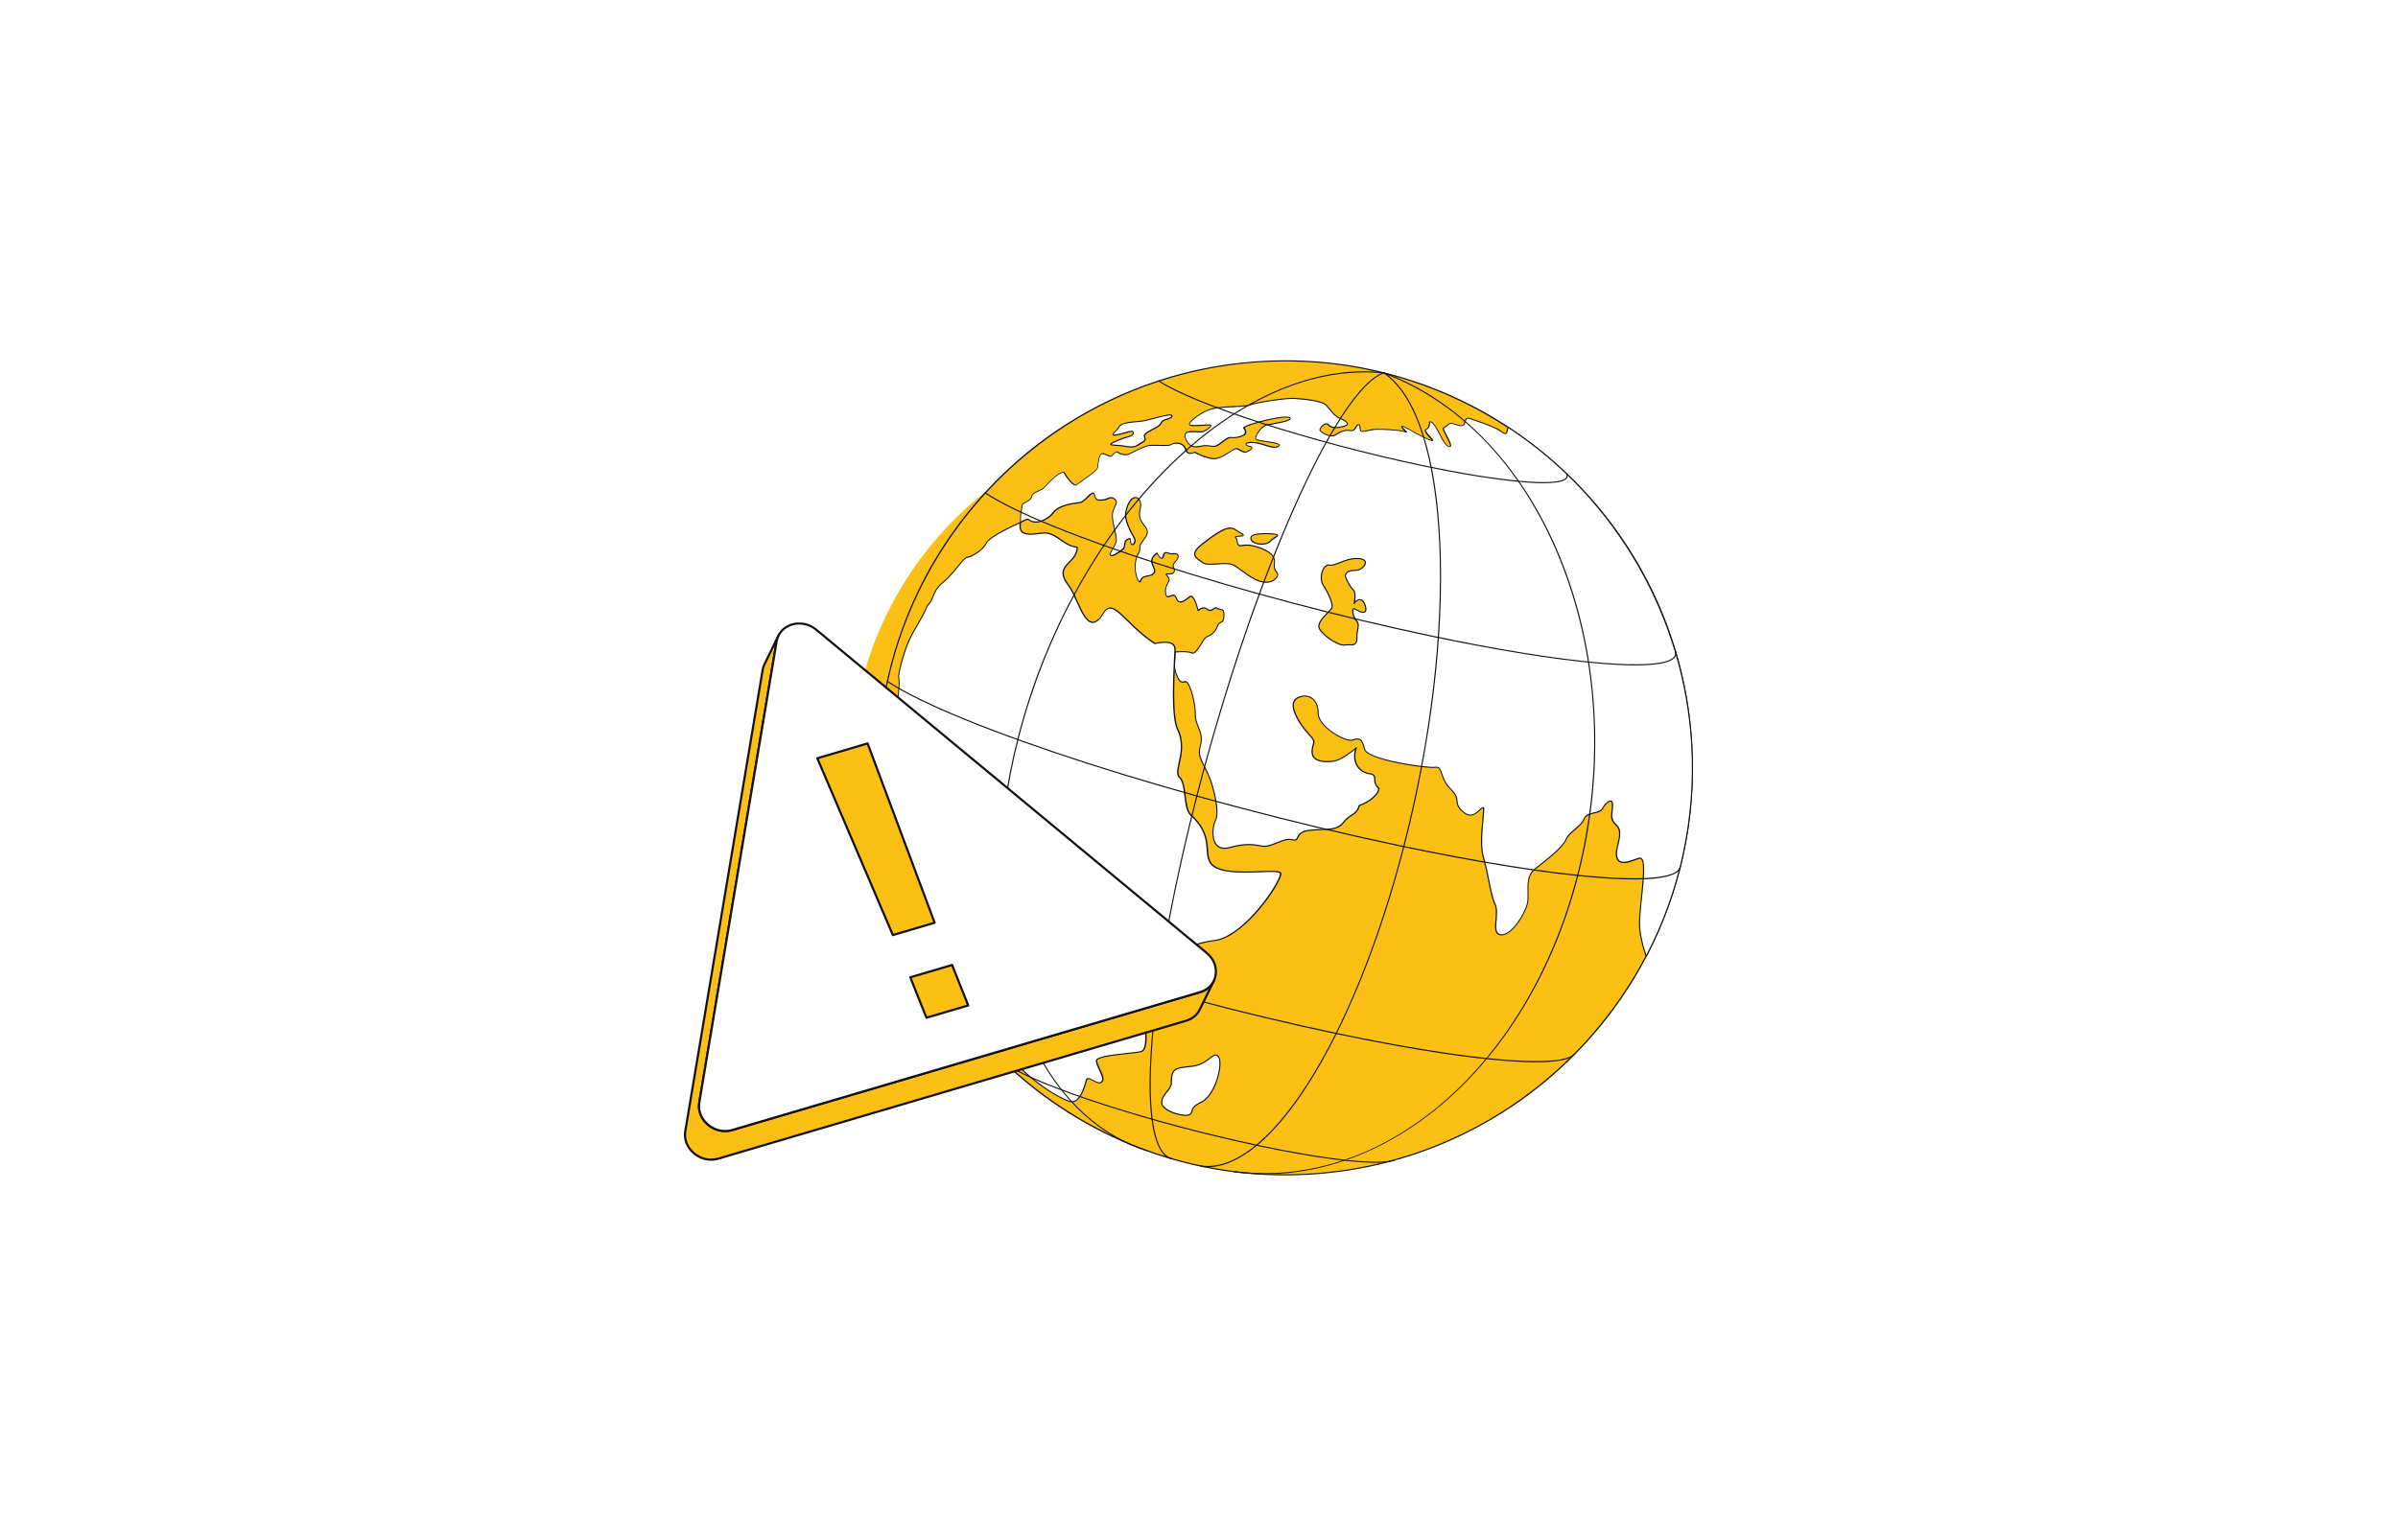 <svg width="358" height="230" viewBox="0 0 358 230" fill="none" xmlns="http://www.w3.org/2000/svg">
<g clip-path="url(#clip0_1964_1059)">
<g filter="url(#filter0_f_1964_1059)">
<circle cx="180" cy="115" r="53" fill="#FCBF14"/>
</g>
<g clip-path="url(#clip1_1964_1059)">
<path d="M195.228 175.354C228.743 173.509 254.417 144.843 252.571 111.327C250.726 77.811 222.06 52.138 188.544 53.983C155.028 55.829 129.355 84.495 131.2 118.011C133.046 151.526 161.712 177.2 195.228 175.354Z" fill="#FCBF14"/>
<path d="M195.233 175.436C187.027 175.888 178.986 174.721 171.318 171.964C163.91 169.3 157.174 165.276 151.29 160.006C145.405 154.736 140.666 148.475 137.204 141.412C133.614 134.085 131.571 126.221 131.119 118.015C130.667 109.809 131.834 101.769 134.591 94.1C137.255 86.692 141.279 79.957 146.549 74.064C151.818 68.171 158.08 63.44 165.143 59.979C172.462 56.397 180.334 54.353 188.54 53.901C196.746 53.45 204.787 54.617 212.455 57.374C219.863 60.038 226.599 64.062 232.483 69.332C238.367 74.602 243.107 80.863 246.568 87.934C250.15 95.253 252.194 103.117 252.645 111.323C253.097 119.529 251.93 127.57 249.173 135.238C246.509 142.646 242.485 149.382 237.215 155.266C231.945 161.15 225.684 165.89 218.621 169.351C211.302 172.941 203.439 174.984 195.233 175.436ZM188.549 54.065C155.135 55.905 129.443 84.592 131.283 118.006C133.123 151.42 161.81 177.113 195.224 175.272C228.637 173.432 254.33 144.745 252.49 111.332C250.65 77.918 221.963 52.225 188.549 54.065Z" fill="#111111"/>
<path d="M225.257 63.873C225.13 63.937 225.052 64.015 225.033 64.123C224.938 64.778 224.885 65.01 224.002 64.344C223.119 63.678 219.909 62.656 219.314 62.459C218.72 62.261 218.8 63.103 218.49 63.449C218.18 63.794 217.283 63.318 216.652 63.188C216.345 63.123 215.92 63.763 215.515 63.867C215.11 63.971 217.074 66.681 216.409 66.685C215.522 66.684 214.668 63.848 213.901 63.2C212.988 62.429 213.782 63.732 212.915 64.1C212.322 64.355 214.073 65.737 213.839 65.799C213.604 65.862 211.652 64.868 210.768 64.342C207.949 62.674 209.991 64.541 209.991 64.541C208.926 64.156 206.245 64.098 205.49 64.107C204.743 64.115 204.018 64.377 203.388 64.428C202.758 64.479 203.243 63.278 202.782 63.418C202.322 63.559 202.328 64.412 201.673 64.301C201.017 64.181 200.237 64.331 199.438 64.9C198.632 65.47 197.32 64.623 197.082 64.332C196.845 64.041 197.823 62.87 198.332 63.458C198.841 64.046 199.858 63.875 200.732 63.621C201.629 63.358 200.918 62.823 200.129 62.521C199.223 62.185 198.752 61.381 198.041 60.566C197.331 59.751 194.183 59.571 193.201 59.485C192.227 59.399 187.881 59.992 186.438 60.49C185.665 60.763 182.266 60.654 180.738 61.092C179.21 61.537 177.329 63.037 177.53 63.404C177.739 63.77 180.597 63.301 180.715 63.516C180.834 63.731 179.844 64.402 179.404 64.459C178.857 64.53 178.263 64.333 177.287 64.502C176.302 64.679 177.242 66.237 177.717 66.499C178.022 66.663 178.358 66.809 179.283 66.602C180.208 66.394 180.551 66.655 181.265 66.632C181.978 66.609 182.995 65.239 183.739 65.321C184.475 65.404 185.171 65.226 185.697 64.926C186.231 64.625 185.655 63.868 185.655 63.868C186.07 63.353 191.618 61.914 192.488 62.35C193.383 62.794 189.585 63.34 189.114 63.44C188.278 63.609 187.363 65.048 187.413 65.505C187.462 65.954 191.639 66.02 190.875 66.612C190.11 67.205 188.7 66.206 187.199 66.092C185.689 65.978 185.719 66.526 186.557 66.677C187.387 66.829 186.421 67.334 186.028 67.503C185.635 67.673 185.002 67.083 184.579 67.008C184.148 66.933 182.751 68.259 181.563 68.472C180.376 68.685 178.324 67.525 178.324 67.525C178.324 67.525 177.307 68.148 176.994 67.097C176.662 65.99 175.351 66.046 174.803 66.397C174.311 66.711 172.147 66.346 171.241 66.593C170.52 66.788 168.603 67.773 168.603 67.773C168.435 67.996 167.265 67.937 166.967 67.6C166.669 67.263 166.182 67.816 165.983 68.073C165.783 68.331 165.301 67.93 164.675 67.751C164.05 67.572 163.906 69.297 163.838 69.851C163.77 70.405 161.054 72.091 160.702 72.414C160.35 72.737 159.267 71.425 158.924 70.705C158.58 69.992 156.464 72.13 155.971 72.732C155.487 73.342 154.082 73.477 153.997 74.171C153.912 74.858 152.603 75.111 152.573 75.466C152.552 75.82 152.348 76.899 152.348 76.899L152.323 78.075C152.323 78.075 153.312 77.404 153.546 77.622C154.428 78.427 156.253 77.842 157.227 76.589C158.202 75.344 160.396 75.224 161.218 75.08C162.04 74.944 163.156 72.985 163.389 73.917C163.621 74.857 163.884 74.711 164.745 74.68C165.327 74.656 165.743 74.017 166.415 74.572C167.086 75.126 166.117 75.722 166.058 76.891C165.999 78.061 166.695 79.814 166.644 80.679C166.601 81.536 165.479 82.649 165.775 82.945C166.07 83.233 167.238 82.363 167.647 82.028C168.055 81.694 167.684 80.909 168.33 80.57C168.977 80.23 168.647 80.799 168.851 81.215C169.054 81.631 169.646 81.048 169.367 80.455C169.006 79.711 168.704 79.292 168.368 78.415C168.082 77.692 167.976 77.115 168.068 76.543C168.176 75.83 168.362 75.319 168.798 74.736C169.509 73.785 170.571 74.573 170.221 75.964C169.87 77.355 170.426 77.9 170.695 78.312C170.964 78.724 171.727 79.298 170.931 80.353C170.134 81.407 170.162 81.463 170.17 82.046C170.169 82.629 169.686 82.656 169.488 84.137C169.29 85.618 170.07 87.538 170.302 86.696C170.535 85.853 171.712 86.191 172.178 85.706C172.644 85.22 172.164 84.852 171.963 84.033C171.762 83.215 172.739 82.619 172.739 82.619C172.739 82.619 173.434 84.043 173.667 83.052C173.9 82.062 174.412 82.855 175.136 82.725C175.86 82.595 176.226 83.125 175.449 83.932C174.663 84.739 175.624 84.875 175.254 85.47C174.893 86.073 173.565 85.383 174.277 86.075C174.989 86.766 173.941 87.144 173.975 88.35C174.034 90.171 175.145 88.121 175.581 89.321C176.017 90.521 176.954 89.632 177.6 89.136C178.246 88.641 178.848 91.212 178.848 91.212C178.848 91.212 179.54 90.5 180.15 90.984C180.957 91.621 181.249 90.513 181.671 90.859C182.092 91.205 182.772 90.716 182.697 92.043C182.613 93.362 182.055 92.629 181.736 93.533C181.416 94.438 180.71 94.904 180.139 95.124C179.568 95.345 178.607 97.87 177.915 97.547C177.223 97.216 175.41 97.406 175.41 97.406C175.395 97.727 175.376 98.13 175.352 98.592L175.302 99.613C175.676 101.334 176.114 102.131 176.845 101.836C177.577 101.55 178.457 105.009 178.43 106.752C178.403 108.503 179.803 109.305 179.16 111.501C178.745 112.912 179.466 113.767 180.322 115.593C181.178 117.419 182.083 121.329 181.465 122.488C180.839 123.648 180.579 127.416 183.581 126.594C185.653 126.028 186.896 126.083 188.342 126.381C189.796 126.679 191.531 125.08 192.857 125.442C194.183 125.804 193.081 124.28 195.498 124.023C197.916 123.767 199.549 124.195 200.605 122.773C201.454 121.634 202.489 121.798 202.893 120.322C204.688 119.648 205.756 118.62 205.831 117.745C204.586 116.762 205.887 115.779 204.48 115.585C202.444 115.303 201.806 113.268 202.468 111.704C202.468 111.704 200.349 113.505 199.192 113.683C198.157 113.839 195.832 113.975 195.862 112.289C195.893 110.604 196.737 111.157 195.276 109.553C193.816 107.95 192.069 105.015 193.71 104.235C195.351 103.454 196.787 104.468 196.777 106.53C196.768 108.592 200.946 110.917 201.919 110.551C202.893 110.185 203.311 110.319 203.711 111.915C204.111 113.511 213.087 114.799 214.259 114.612C215.432 114.424 214.867 116.254 216.585 117.901C218.294 119.556 216.682 119.826 218.516 121.343C220.349 122.86 221.532 119.444 221.474 121.065C221.409 122.876 220.811 126.03 221.495 128.301C222.178 130.572 222.477 133.611 223.173 135.068C223.878 136.524 222.48 139.476 224.049 139.636C225.619 139.796 227.564 136.633 227.978 135.05C228.392 133.466 227.516 131.148 229.064 129.872C230.613 128.604 233.257 126.651 233.749 125.433C234.241 124.223 236.016 123.501 236.446 122.352C236.875 121.203 238.778 121.599 239.171 120.83C239.564 120.061 240.81 118.809 240.71 120.433C240.611 122.057 240.31 122.262 241.371 123.329C242.432 124.396 241.13 126.571 241.303 127.761C241.54 129.39 242.986 128.793 244.645 128.184C246.312 127.575 244.541 135.698 244.769 138.503C244.913 140.22 245.396 141.828 245.746 142.819C250.652 133.448 253.18 122.671 252.556 111.336C251.47 91.311 240.804 74.098 225.257 63.873ZM188.26 86.849C186.543 86.401 184.882 84.595 183.888 84.28C182.734 83.917 180.175 84.583 179.536 84.011C178.896 83.438 177.21 82.956 179.584 81.166C181.958 79.376 183.355 78.346 184.483 79.138C185.611 79.922 185.498 79.657 185.611 79.922C185.724 80.187 184.086 79.973 184.481 80.288C184.868 80.604 184.459 81.669 185.426 81.485C186.401 81.3 186.988 81.506 187.638 81.675C188.288 81.845 190.433 82.606 190.268 83.937C190.103 85.269 190.58 85.275 190.735 85.71C190.898 86.129 189.976 87.296 188.26 86.849ZM189.707 80.773C189.346 81.211 188.554 81.304 187.984 81.245C187.587 81.201 186.544 80.897 186.775 80.186C187.016 79.475 190.541 79.651 190.694 79.889C190.847 80.127 190.07 80.342 189.707 80.773ZM202.819 85.111C202.09 85.315 201.292 84.981 200.856 85.868C200.723 86.138 201.609 87.757 202.056 88.126C202.504 88.496 202.168 90.149 202.168 90.149C202.325 89.73 203.333 88.927 203.801 90.421C204.309 92.036 202.932 91.356 202.303 90.963C201.682 90.57 201.942 92.158 202.507 92.726C203.072 93.295 202.513 94.188 202.563 95.097C202.665 96.792 201.553 96.147 200.775 96.329C199.996 96.512 197.812 95.178 197.041 94.013C196.27 92.848 198.706 91.284 198.847 90.702C198.987 90.119 198.374 88.682 197.567 87.454C196.752 86.225 197.623 84.14 198.449 84.374C199.275 84.616 200.918 83.26 202.807 83.403C204.696 83.545 203.546 84.898 202.819 85.111Z" fill="white"/>
<path d="M245.767 142.892L245.758 142.893C245.726 142.895 245.7 142.871 245.69 142.839C245.32 141.8 244.847 140.207 244.704 138.507C244.623 137.484 244.801 135.791 244.982 134.006C245.239 131.528 245.537 128.727 244.979 128.289C244.902 128.228 244.802 128.217 244.69 128.264L244.505 128.332C243.361 128.748 242.379 129.114 241.768 128.745C241.479 128.572 241.305 128.253 241.229 127.773C241.163 127.316 241.304 126.734 241.45 126.109C241.697 125.085 241.951 124.02 241.316 123.381C240.437 122.493 240.469 122.171 240.565 121.221C240.585 120.99 240.612 120.734 240.636 120.421C240.662 120.008 240.599 119.757 240.457 119.716C240.174 119.641 239.544 120.292 239.255 120.858C239.062 121.238 238.568 121.356 238.04 121.475C237.408 121.625 236.759 121.776 236.537 122.371C236.315 122.959 235.742 123.442 235.193 123.916C234.643 124.381 234.079 124.864 233.832 125.453C233.404 126.495 231.485 128.03 229.934 129.265C229.643 129.495 229.368 129.716 229.124 129.918C228.142 130.72 228.161 131.975 228.187 133.19C228.199 133.854 228.209 134.486 228.068 135.045C227.626 136.728 225.63 139.853 224.052 139.685C223.06 139.584 223.156 138.494 223.257 137.338C223.327 136.513 223.403 135.663 223.116 135.071C222.708 134.231 222.445 132.882 222.161 131.451C221.946 130.379 221.728 129.266 221.428 128.296C220.915 126.583 221.115 124.395 221.28 122.628C221.339 122.042 221.382 121.489 221.406 121.036C221.414 120.723 221.378 120.676 221.37 120.668C221.328 120.662 221.165 120.827 221.032 120.95C220.533 121.429 219.613 122.326 218.476 121.378C217.521 120.585 217.479 120.119 217.435 119.62C217.394 119.179 217.361 118.72 216.545 117.928C215.694 117.104 215.392 116.233 215.176 115.596C214.931 114.887 214.799 114.574 214.295 114.659C214.254 114.669 214.205 114.672 214.148 114.675C212.493 114.766 204.054 113.514 203.653 111.902C203.443 111.067 203.23 110.643 202.951 110.494C202.731 110.383 202.462 110.406 201.971 110.589C201.44 110.791 200.105 110.281 198.867 109.421C198.218 108.973 196.715 107.782 196.718 106.5C196.72 105.498 196.372 104.688 195.751 104.295C195.197 103.947 194.499 103.936 193.778 104.28C193.458 104.429 193.258 104.687 193.187 105.027C192.968 106.132 194.12 108.097 195.37 109.466C196.332 110.522 196.332 110.678 196.17 111.164C196.1 111.389 195.994 111.691 195.983 112.25C195.972 112.645 196.104 112.958 196.363 113.182C197.105 113.831 198.73 113.643 199.218 113.567C200.334 113.399 202.43 111.624 202.454 111.606C202.485 111.58 202.526 111.578 202.552 111.601C202.578 111.624 202.597 111.664 202.582 111.698C202.226 112.547 202.264 113.531 202.683 114.271C202.947 114.742 203.488 115.328 204.531 115.476C205.326 115.588 205.331 115.974 205.337 116.384C205.342 116.77 205.35 117.205 205.925 117.658C205.95 117.673 205.96 117.705 205.954 117.73C205.866 118.68 204.716 119.713 203.002 120.365C202.754 121.233 202.278 121.539 201.77 121.871C201.414 122.104 201.049 122.346 200.704 122.8C199.902 123.888 198.795 123.924 197.27 123.975C196.753 123.995 196.171 124.011 195.542 124.079C194.252 124.215 194 124.722 193.823 125.085C193.668 125.397 193.535 125.676 192.868 125.491C192.226 125.313 191.478 125.617 190.691 125.939C189.912 126.253 189.1 126.585 188.352 126.429C186.915 126.139 185.68 126.084 183.625 126.649C182.678 126.906 181.971 126.748 181.513 126.182C180.692 125.151 181.018 123.162 181.413 122.433C182.001 121.333 181.131 117.463 180.265 115.613C180.089 115.245 179.922 114.909 179.774 114.605C179.166 113.406 178.769 112.615 179.108 111.462C179.482 110.193 179.16 109.422 178.827 108.595C178.6 108.04 178.362 107.462 178.38 106.73C178.402 105.201 177.72 102.355 177.097 101.929C177.028 101.884 176.97 101.871 176.906 101.891C176.68 101.977 176.466 101.972 176.28 101.876C175.866 101.652 175.548 100.955 175.252 99.608L175.251 99.583L175.307 98.372C175.327 97.985 175.341 97.648 175.359 97.376C175.357 97.335 175.396 97.3 175.429 97.298C175.502 97.294 177.275 97.114 177.983 97.445C178.329 97.606 178.834 96.79 179.25 96.135C179.59 95.59 179.884 95.122 180.142 95.026C180.576 94.862 181.358 94.441 181.692 93.486C181.841 93.059 182.057 92.965 182.225 92.882C182.434 92.788 182.602 92.713 182.646 92.013C182.698 91.172 182.45 91.136 182.126 91.08C181.969 91.056 181.794 91.025 181.648 90.901C181.536 90.809 181.44 90.855 181.235 91.006C180.982 91.184 180.642 91.433 180.127 91.026C179.586 90.596 178.963 91.222 178.932 91.248C178.908 91.266 178.876 91.276 178.851 91.269C178.826 91.262 178.8 91.239 178.79 91.207C178.67 90.679 178.257 89.289 177.855 89.147C177.796 89.126 177.739 89.137 177.676 89.181C177.621 89.225 177.558 89.27 177.503 89.322C177.07 89.666 176.527 90.091 176.076 89.96C175.842 89.89 175.658 89.679 175.532 89.332C175.465 89.155 175.394 89.052 175.293 89.009C175.149 88.943 174.956 89.019 174.772 89.095C174.563 89.18 174.354 89.266 174.183 89.152C174.021 89.046 173.942 88.796 173.924 88.328C173.91 87.77 174.111 87.39 174.274 87.077C174.475 86.688 174.602 86.459 174.246 86.109C174.046 85.915 173.983 85.811 174.027 85.719C174.071 85.618 174.21 85.618 174.408 85.632C174.68 85.642 175.058 85.654 175.209 85.407C175.345 85.186 175.272 85.05 175.189 84.882C175.068 84.635 174.921 84.355 175.411 83.852C175.761 83.496 175.899 83.159 175.789 82.952C175.706 82.792 175.464 82.731 175.171 82.781C174.878 82.829 174.619 82.745 174.418 82.682C174.234 82.619 174.084 82.578 173.988 82.632C173.901 82.686 173.826 82.822 173.773 83.046C173.713 83.304 173.614 83.441 173.467 83.458C173.173 83.49 172.864 82.949 172.736 82.709C172.523 82.869 171.918 83.362 172.067 83.987C172.131 84.246 172.224 84.454 172.3 84.647C172.47 85.049 172.611 85.369 172.262 85.742C172.052 85.959 171.719 86.026 171.394 86.085C170.947 86.168 170.532 86.248 170.409 86.698C170.341 86.957 170.211 86.972 170.136 86.96C169.737 86.883 169.279 85.274 169.429 84.107C169.545 83.23 169.762 82.848 169.927 82.568C170.039 82.373 170.115 82.246 170.111 82.024L170.107 81.959C170.101 81.409 170.127 81.284 170.885 80.281C171.521 79.449 171.124 78.954 170.815 78.56C170.753 78.481 170.7 78.41 170.647 78.339C170.62 78.291 170.584 78.244 170.54 78.189C170.264 77.793 169.836 77.193 170.161 75.926C170.363 75.126 170.087 74.591 169.75 74.437C169.464 74.305 169.142 74.422 168.881 74.765C168.476 75.304 168.28 75.783 168.166 76.537C168.08 77.068 168.167 77.613 168.464 78.369C168.675 78.924 168.876 79.291 169.086 79.682C169.205 79.905 169.324 80.129 169.463 80.4C169.667 80.833 169.453 81.264 169.213 81.384C169.045 81.467 168.885 81.402 168.802 81.234C168.719 81.074 168.718 80.893 168.71 80.754C168.705 80.664 168.699 80.549 168.673 80.534C168.665 80.527 168.606 80.513 168.391 80.624C168.063 80.798 168.03 81.087 167.99 81.402C167.954 81.65 167.928 81.914 167.723 82.082C167.125 82.558 166.074 83.314 165.744 82.987C165.553 82.801 165.771 82.436 166.041 81.969C166.289 81.545 166.567 81.069 166.594 80.665C166.614 80.278 166.474 79.686 166.333 79.061C166.16 78.299 165.977 77.512 166.007 76.878C166.029 76.367 166.228 75.962 166.383 75.633C166.618 75.144 166.72 74.892 166.393 74.622C165.988 74.291 165.7 74.422 165.371 74.572C165.187 74.656 164.994 74.74 164.781 74.744L164.503 74.759C163.856 74.795 163.561 74.811 163.339 73.92C163.319 73.847 163.289 73.75 163.222 73.729C163.064 73.688 162.728 74.011 162.432 74.306C162.058 74.664 161.637 75.073 161.263 75.143C161.149 75.166 161.018 75.181 160.863 75.198C159.917 75.324 158.148 75.561 157.327 76.617C156.713 77.406 155.733 77.961 154.842 78.043C154.303 78.089 153.852 77.958 153.523 77.656C153.411 77.555 152.858 77.816 152.407 78.12C152.383 78.137 152.35 78.139 152.325 78.124C152.3 78.109 152.281 78.077 152.28 78.053L152.306 76.877L152.305 76.86C152.304 76.852 152.5 75.79 152.531 75.443C152.544 75.245 152.791 75.108 153.103 74.943C153.477 74.734 153.908 74.505 153.954 74.149C154.004 73.711 154.493 73.495 155.006 73.261C155.375 73.093 155.752 72.925 155.951 72.675C156.282 72.263 158.052 70.391 158.771 70.475C158.895 70.484 158.981 70.553 159.036 70.665C159.324 71.266 160.145 72.297 160.568 72.372C160.634 72.385 160.666 72.367 160.69 72.349C160.791 72.253 161.092 72.047 161.472 71.78C162.271 71.227 163.766 70.191 163.804 69.836L163.816 69.745C163.875 69.183 163.999 68.002 164.419 67.724C164.514 67.661 164.628 67.639 164.737 67.674C164.962 67.735 165.164 67.831 165.341 67.911C165.661 68.058 165.863 68.137 165.955 68.025C166.171 67.759 166.473 67.43 166.76 67.414L166.768 67.414C166.882 67.408 166.984 67.46 167.063 67.546C167.229 67.734 167.744 67.837 168.146 67.823C168.425 67.816 168.545 67.76 168.576 67.725C168.583 67.716 168.591 67.708 168.607 67.699C168.687 67.662 170.541 66.713 171.261 66.518C171.706 66.394 172.439 66.42 173.138 66.439C173.845 66.457 174.57 66.483 174.808 66.331C175.149 66.115 175.775 65.998 176.304 66.199C176.706 66.349 176.986 66.654 177.116 67.082C177.197 67.349 177.338 67.53 177.522 67.594C177.883 67.73 178.32 67.46 178.328 67.459C178.352 67.441 178.385 67.44 178.41 67.455C178.427 67.47 180.453 68.599 181.599 68.388C182.242 68.27 182.964 67.812 183.543 67.443C184.06 67.119 184.424 66.877 184.648 66.922C184.831 66.953 185.026 67.066 185.246 67.177C185.542 67.341 185.856 67.513 186.056 67.42C186.577 67.194 186.876 66.956 186.863 66.866C186.863 66.858 186.851 66.793 186.602 66.749C186.187 66.673 185.939 66.498 185.962 66.308C185.997 66.051 186.467 65.943 187.259 66.006C187.87 66.055 188.464 66.244 188.99 66.412C189.776 66.664 190.453 66.874 190.879 66.546C190.926 66.511 190.941 66.485 190.94 66.469C190.898 66.29 189.804 66.129 189.158 66.033C187.949 65.853 187.418 65.751 187.388 65.514C187.336 65.016 188.257 63.544 189.151 63.364C189.216 63.352 189.346 63.328 189.533 63.293C189.997 63.219 190.762 63.086 191.428 62.934C192.547 62.676 192.596 62.517 192.603 62.5C192.603 62.5 192.593 62.468 192.509 62.431C191.715 62.032 186.464 63.347 185.82 63.884C185.91 64.019 186.11 64.369 186.052 64.668C186.019 64.809 185.935 64.929 185.8 65.01C185.211 65.347 184.496 65.493 183.793 65.417C183.438 65.379 182.981 65.733 182.54 66.069C182.106 66.405 181.696 66.715 181.327 66.727C181.048 66.734 180.825 66.706 180.61 66.676C180.253 66.622 179.922 66.575 179.363 66.704C178.429 66.911 178.069 66.775 177.738 66.588C177.382 66.394 176.749 65.492 176.848 64.896C176.879 64.721 176.982 64.502 177.34 64.433C177.942 64.326 178.387 64.359 178.783 64.386C179.039 64.405 179.253 64.418 179.465 64.39C179.783 64.348 180.475 63.932 180.673 63.65C180.704 63.607 180.71 63.582 180.71 63.574C180.592 63.523 180.003 63.564 179.528 63.59C178.374 63.661 177.66 63.684 177.532 63.453C177.496 63.389 177.5 63.307 177.536 63.215C177.774 62.627 179.457 61.409 180.783 61.023C181.64 60.771 183.065 60.701 184.318 60.632C185.301 60.578 186.145 60.539 186.484 60.422C187.886 59.934 192.255 59.324 193.279 59.415C193.353 59.419 193.444 59.431 193.543 59.434C194.764 59.531 197.429 59.737 198.104 60.513C198.262 60.693 198.403 60.866 198.544 61.039C199.046 61.652 199.478 62.187 200.157 62.446C200.686 62.646 201.246 62.969 201.231 63.298C201.224 63.471 201.068 63.611 200.752 63.702C199.96 63.935 198.839 64.169 198.27 63.519C198.015 63.229 197.668 63.478 197.526 63.593C197.235 63.83 197.066 64.185 197.145 64.287C197.357 64.547 198.627 65.38 199.386 64.846C200.334 64.169 201.162 64.14 201.685 64.234C202.017 64.29 202.144 64.069 202.303 63.814C202.423 63.619 202.544 63.423 202.762 63.353C202.843 63.325 202.917 63.337 202.969 63.375C203.079 63.451 203.089 63.631 203.101 63.836C203.111 64.024 203.123 64.237 203.218 64.322C203.252 64.353 203.311 64.367 203.384 64.362C203.646 64.34 203.922 64.284 204.214 64.218C204.62 64.13 205.051 64.041 205.486 64.041C206.241 64.033 208.478 64.082 209.678 64.386C209.088 63.81 209.18 63.69 209.21 63.647C209.287 63.545 209.465 63.51 210.799 64.299C211.733 64.856 213.337 65.646 213.745 65.739C213.682 65.652 213.551 65.503 213.438 65.386C212.992 64.901 212.658 64.509 212.718 64.243C212.731 64.185 212.767 64.1 212.888 64.053C213.257 63.893 213.288 63.554 213.313 63.274C213.328 63.1 213.337 62.96 213.45 62.921C213.554 62.874 213.697 62.94 213.957 63.172C214.284 63.45 214.614 64.081 214.964 64.76C215.424 65.646 215.939 66.645 216.415 66.643C216.448 66.641 216.455 66.633 216.463 66.624C216.553 66.471 216.158 65.704 215.9 65.201C215.532 64.49 215.329 64.083 215.402 63.906C215.424 63.864 215.455 63.829 215.504 63.818C215.674 63.776 215.854 63.618 216.027 63.469C216.254 63.276 216.474 63.091 216.682 63.137C216.865 63.177 217.074 63.247 217.283 63.31C217.743 63.457 218.261 63.625 218.439 63.419C218.532 63.315 218.596 63.139 218.644 62.972C218.75 62.654 218.884 62.26 219.344 62.407L219.444 62.435C221.937 63.251 223.491 63.871 224.057 64.3C224.202 64.407 224.631 64.737 224.784 64.679C224.881 64.641 224.916 64.392 224.951 64.136C224.969 64.004 225.062 63.9 225.213 63.818C225.237 63.808 225.27 63.806 225.295 63.821C233.086 68.945 239.687 75.893 244.391 83.906C246.793 87.996 248.71 92.367 250.093 96.899C251.524 101.552 252.383 106.409 252.653 111.323C253.257 122.28 250.9 133.179 245.838 142.847C245.823 142.873 245.799 142.89 245.767 142.892ZM244.802 128.069C244.909 128.063 245.001 128.091 245.078 128.152C245.713 128.643 245.438 131.254 245.146 134.014C244.957 135.798 244.787 137.475 244.867 138.49C244.995 140.076 245.423 141.572 245.784 142.604C250.767 133.006 253.088 122.191 252.49 111.332C251.437 92.217 241.254 74.517 225.254 63.963C225.174 64.009 225.128 64.069 225.116 64.135C225.068 64.466 225.033 64.731 224.849 64.807C224.68 64.874 224.436 64.772 223.956 64.412C223.579 64.129 222.481 63.574 219.394 62.569L219.294 62.533C219.001 62.435 218.921 62.636 218.801 62.988C218.737 63.172 218.674 63.364 218.558 63.494C218.303 63.779 217.759 63.604 217.232 63.427C217.023 63.357 216.822 63.294 216.648 63.263C216.515 63.237 216.327 63.403 216.138 63.562C215.95 63.72 215.762 63.886 215.56 63.938C215.517 64.064 215.838 64.671 216.05 65.086C216.49 65.924 216.741 66.453 216.613 66.665C216.591 66.707 216.536 66.76 216.429 66.757C215.854 66.756 215.331 65.758 214.834 64.784C214.494 64.129 214.172 63.506 213.871 63.251C213.604 63.028 213.538 63.031 213.53 63.032C213.514 63.049 213.505 63.173 213.492 63.247C213.467 63.536 213.433 63.965 212.968 64.163C212.911 64.183 212.905 64.216 212.898 64.233C212.852 64.441 213.289 64.918 213.577 65.231C213.883 65.567 213.988 65.684 213.961 65.784C213.946 65.818 213.923 65.852 213.883 65.863C213.575 65.945 211.426 64.807 210.738 64.401C209.779 63.838 209.478 63.731 209.378 63.72C209.435 63.849 209.758 64.192 210.06 64.463C210.086 64.486 210.097 64.535 210.074 64.569C210.051 64.603 210.011 64.614 209.978 64.607C208.921 64.222 206.183 64.167 205.51 64.18C205.083 64.187 204.669 64.275 204.271 64.355C203.971 64.421 203.695 64.477 203.417 64.5C203.302 64.507 203.202 64.479 203.133 64.417C202.986 64.286 202.972 64.04 202.96 63.819C202.953 63.688 202.943 63.516 202.901 63.486C202.884 63.478 202.851 63.48 202.835 63.489C202.674 63.539 202.576 63.709 202.471 63.879C202.305 64.151 202.124 64.448 201.685 64.374C201.195 64.286 200.416 64.312 199.507 64.962C198.654 65.576 197.282 64.674 197.043 64.375C196.876 64.171 197.115 63.73 197.445 63.457C197.806 63.15 198.182 63.129 198.419 63.404C198.928 63.984 199.983 63.761 200.735 63.539C200.961 63.469 201.088 63.38 201.091 63.289C201.097 63.1 200.687 62.811 200.116 62.596C199.387 62.324 198.946 61.773 198.426 61.144C198.285 60.971 198.144 60.798 197.995 60.626C197.364 59.897 194.641 59.685 193.478 59.593C193.379 59.582 193.288 59.579 193.214 59.575C192.29 59.494 187.967 60.061 186.492 60.578C186.138 60.704 185.277 60.743 184.286 60.798C183.042 60.866 181.633 60.936 180.792 61.179C179.449 61.565 177.856 62.77 177.646 63.274C177.632 63.316 177.626 63.358 177.635 63.374C177.726 63.533 178.864 63.462 179.478 63.428C180.485 63.364 180.748 63.367 180.821 63.494C180.848 63.55 180.844 63.616 180.807 63.692C180.643 63.997 179.841 64.509 179.442 64.564C179.222 64.592 178.991 64.58 178.735 64.562C178.348 64.534 177.911 64.508 177.325 64.615C177.114 64.651 176.996 64.756 176.974 64.938C176.893 65.419 177.441 66.268 177.78 66.454C178.085 66.618 178.412 66.748 179.289 66.552C179.881 66.421 180.245 66.475 180.593 66.521C180.8 66.551 181.015 66.58 181.278 66.574L181.286 66.573C181.597 66.556 181.999 66.247 182.385 65.946C182.85 65.584 183.33 65.212 183.752 65.263C184.421 65.333 185.095 65.197 185.661 64.879C185.757 64.824 185.818 64.747 185.837 64.647C185.903 64.348 185.602 63.945 185.593 63.938C185.567 63.906 185.573 63.865 185.596 63.839C185.842 63.53 187.473 63.029 188.884 62.697C189.59 62.526 191.935 62.003 192.526 62.299C192.661 62.365 192.723 62.444 192.704 62.544C192.662 62.834 191.765 63.097 189.51 63.475C189.339 63.501 189.201 63.525 189.136 63.537C188.348 63.696 187.455 65.084 187.503 65.508C187.552 65.645 188.538 65.796 189.134 65.887C190.277 66.054 190.982 66.179 191.054 66.438C191.075 66.527 191.038 66.603 190.936 66.683C190.439 67.063 189.72 66.84 188.892 66.573C188.374 66.405 187.789 66.224 187.195 66.174C186.37 66.113 186.082 66.26 186.07 66.335C186.065 66.392 186.204 66.524 186.577 66.594C186.669 66.614 186.951 66.664 186.969 66.852C187 67.121 186.417 67.424 186.064 67.575C185.792 67.697 185.445 67.511 185.106 67.324C184.903 67.212 184.716 67.116 184.559 67.083C184.401 67.051 183.996 67.311 183.567 67.581C182.98 67.959 182.242 68.427 181.567 68.546C180.444 68.747 178.617 67.78 178.312 67.616C178.185 67.689 177.776 67.876 177.407 67.74C177.172 67.646 176.996 67.442 176.905 67.119C176.794 66.747 176.541 66.473 176.188 66.345C175.71 66.166 175.133 66.272 174.839 66.46C174.562 66.64 173.87 66.612 173.08 66.59C172.389 66.57 171.681 66.544 171.253 66.666C170.581 66.851 168.823 67.736 168.647 67.828C168.546 67.94 168.302 67.97 168.113 67.972C167.67 67.989 167.113 67.871 166.903 67.636C166.859 67.581 166.8 67.56 166.734 67.555C166.562 67.557 166.31 67.76 166.042 68.103C165.873 68.317 165.578 68.186 165.233 68.032C165.056 67.952 164.862 67.864 164.645 67.802C164.578 67.781 164.521 67.792 164.458 67.829C164.101 68.07 163.977 69.235 163.922 69.731L163.91 69.822C163.866 70.219 162.753 71.028 161.51 71.885C161.154 72.134 160.846 72.348 160.752 72.436C160.705 72.479 160.625 72.525 160.493 72.499C159.97 72.405 159.118 71.261 158.849 70.7C158.822 70.644 158.779 70.614 158.712 70.601C158.134 70.534 156.499 72.169 156.037 72.745C155.815 73.028 155.422 73.206 155.038 73.383C154.565 73.598 154.124 73.803 154.085 74.142C154.027 74.58 153.541 74.845 153.15 75.064C152.911 75.192 152.672 75.329 152.662 75.436C152.64 75.782 152.456 76.77 152.437 76.869L152.41 77.881C152.736 77.674 153.373 77.319 153.598 77.52C153.892 77.783 154.301 77.9 154.792 77.865C155.642 77.794 156.573 77.258 157.156 76.503C158.015 75.396 159.826 75.156 160.804 75.02C160.959 75.004 161.089 74.98 161.203 74.966C161.529 74.915 161.935 74.523 162.285 74.175C162.683 73.791 162.995 73.487 163.237 73.556C163.346 73.591 163.425 73.685 163.467 73.863C163.657 74.625 163.829 74.616 164.46 74.581L164.738 74.566C164.918 74.556 165.087 74.481 165.272 74.405C165.608 74.255 165.985 74.086 166.467 74.479C166.906 74.841 166.722 75.228 166.5 75.684C166.346 76.013 166.161 76.393 166.138 76.862C166.106 77.48 166.299 78.291 166.461 79.005C166.611 79.638 166.751 80.238 166.724 80.65C166.7 81.103 166.407 81.596 166.151 82.029C165.957 82.368 165.731 82.75 165.827 82.852C165.984 83.007 166.726 82.621 167.592 81.933C167.749 81.809 167.771 81.603 167.799 81.363C167.839 81.04 167.884 80.676 168.283 80.466C168.499 80.355 168.629 80.323 168.722 80.376C168.832 80.435 168.831 80.575 168.84 80.731C168.847 80.862 168.848 81.018 168.912 81.145C168.959 81.242 169.017 81.263 169.106 81.225C169.281 81.133 169.443 80.796 169.286 80.468C169.156 80.196 169.037 79.972 168.918 79.757C168.707 79.366 168.506 78.991 168.286 78.428C167.98 77.648 167.891 77.078 167.984 76.514C168.105 75.744 168.315 75.223 168.728 74.666C169.034 74.263 169.445 74.117 169.8 74.287C170.196 74.479 170.517 75.085 170.295 75.968C169.991 77.16 170.374 77.705 170.65 78.093C170.686 78.148 170.721 78.195 170.757 78.251C170.802 78.314 170.855 78.385 170.916 78.456C171.225 78.85 171.702 79.448 170.99 80.382C170.239 81.376 170.243 81.45 170.239 81.96L170.242 82.025C170.24 82.288 170.15 82.449 170.038 82.653C169.889 82.915 169.679 83.28 169.561 84.124C169.398 85.349 169.903 86.751 170.135 86.796C170.152 86.803 170.182 86.76 170.218 86.651C170.368 86.109 170.88 86.007 171.328 85.925C171.637 85.867 171.937 85.809 172.108 85.627C172.388 85.341 172.284 85.1 172.115 84.715C172.031 84.522 171.937 84.306 171.872 84.03C171.66 83.163 172.645 82.55 172.685 82.523C172.701 82.514 172.725 82.504 172.75 82.511C172.775 82.518 172.792 82.534 172.802 82.558C172.95 82.862 173.245 83.305 173.401 83.297L173.409 83.296C173.475 83.293 173.534 83.183 173.574 83.008C173.64 82.725 173.73 82.564 173.865 82.483C174.033 82.391 174.225 82.455 174.434 82.517C174.635 82.58 174.861 82.658 175.113 82.611C175.487 82.541 175.78 82.64 175.907 82.863C176.054 83.143 175.903 83.537 175.499 83.954C175.095 84.37 175.188 84.57 175.307 84.794C175.399 84.978 175.5 85.177 175.32 85.475C175.117 85.815 174.672 85.79 174.376 85.782C174.301 85.778 174.211 85.774 174.162 85.785C174.18 85.817 174.224 85.872 174.337 85.981C174.78 86.408 174.601 86.747 174.393 87.144C174.229 87.449 174.043 87.804 174.063 88.312C174.076 88.698 174.138 88.933 174.249 89C174.351 89.069 174.511 88.994 174.688 88.927C174.897 88.841 175.13 88.746 175.341 88.842C175.484 88.908 175.59 89.042 175.668 89.259C175.775 89.557 175.924 89.738 176.107 89.785C176.475 89.888 176.978 89.491 177.388 89.173C177.451 89.128 177.506 89.076 177.569 89.031C177.672 88.952 177.785 88.929 177.903 88.972C178.405 89.149 178.795 90.549 178.911 91.019C179.139 90.834 179.702 90.475 180.218 90.882C180.638 91.212 180.883 91.034 181.128 90.856C181.31 90.723 181.515 90.58 181.739 90.765C181.851 90.857 181.992 90.882 182.141 90.907C182.556 90.983 182.85 91.098 182.794 92.013C182.752 92.754 182.562 92.888 182.282 93.019C182.114 93.094 181.962 93.168 181.834 93.528C181.479 94.55 180.649 94.99 180.19 95.163C179.981 95.24 179.672 95.733 179.377 96.21C178.887 96.992 178.373 97.809 177.9 97.581C177.31 97.301 175.845 97.406 175.502 97.442C175.492 97.705 175.477 98.018 175.455 98.373L175.397 99.567C175.673 100.841 175.973 101.523 176.346 101.716C176.489 101.79 176.646 101.798 176.831 101.722C176.903 101.694 177.025 101.679 177.17 101.777C177.888 102.272 178.554 105.266 178.527 106.722C178.516 107.421 178.735 107.959 178.963 108.521C179.295 109.333 179.637 110.168 179.25 111.496C178.932 112.589 179.319 113.357 179.909 114.523C180.057 114.819 180.232 115.163 180.409 115.531C181.201 117.245 182.211 121.264 181.548 122.5C181.153 123.228 180.888 125.14 181.638 126.068C182.052 126.579 182.701 126.724 183.574 126.479C185.662 125.904 186.914 125.967 188.376 126.264C189.074 126.406 189.861 126.084 190.617 125.779C191.428 125.447 192.2 125.142 192.9 125.325C193.434 125.468 193.515 125.307 193.663 125.003C193.862 124.598 194.136 124.049 195.516 123.907C196.145 123.84 196.735 123.816 197.252 123.804C198.736 123.755 199.802 123.713 200.559 122.693C200.918 122.213 201.315 121.953 201.664 121.721C202.171 121.389 202.607 121.102 202.832 120.268C202.839 120.243 202.854 120.226 202.879 120.216C204.529 119.6 205.65 118.634 205.757 117.749C205.163 117.256 205.153 116.772 205.148 116.378C205.142 115.968 205.136 115.722 204.483 115.635C203.374 115.482 202.797 114.848 202.515 114.355C202.115 113.654 202.04 112.746 202.299 111.927C201.709 112.403 200.164 113.589 199.219 113.731C198.576 113.832 197.007 113.984 196.231 113.312C195.929 113.05 195.786 112.696 195.794 112.252C195.803 111.668 195.909 111.35 195.987 111.116C196.128 110.698 196.155 110.598 195.228 109.581C193.995 108.219 192.767 106.209 193.005 105.004C193.082 104.606 193.312 104.314 193.68 104.138C194.456 103.766 195.213 103.774 195.817 104.16C196.49 104.591 196.873 105.44 196.866 106.509C196.864 107.355 197.618 108.373 198.942 109.294C200.104 110.101 201.43 110.619 201.897 110.446C202.348 110.281 202.713 110.195 203.018 110.359C203.348 110.538 203.577 110.969 203.799 111.869C203.957 112.509 205.755 113.223 208.72 113.824C211.138 114.315 213.683 114.594 214.253 114.505C214.921 114.394 215.087 114.878 215.322 115.555C215.536 116.176 215.829 117.022 216.654 117.823C217.513 118.655 217.556 119.145 217.599 119.619C217.641 120.077 217.673 120.51 218.585 121.265C219.61 122.121 220.405 121.354 220.928 120.849C221.17 120.614 221.318 120.474 221.453 120.532C221.562 120.576 221.594 120.722 221.58 121.051C221.564 121.512 221.512 122.065 221.454 122.652C221.288 124.402 221.087 126.574 221.598 128.254C221.891 129.232 222.117 130.353 222.332 131.426C222.615 132.848 222.878 134.188 223.276 135.004C223.582 135.637 223.507 136.511 223.439 137.353C223.344 138.475 223.258 139.441 224.092 139.527C225.563 139.676 227.513 136.603 227.934 135.003C228.077 134.469 228.059 133.846 228.048 133.189C228.028 131.933 227.997 130.637 229.043 129.783C229.295 129.58 229.562 129.36 229.853 129.13C231.387 127.904 233.291 126.378 233.696 125.378C233.949 124.748 234.538 124.256 235.103 123.773C235.66 123.299 236.186 122.851 236.402 122.297C236.66 121.617 237.382 121.454 238.022 121.296C238.509 121.178 238.971 121.071 239.127 120.767C239.379 120.276 240.08 119.424 240.521 119.54C240.746 119.601 240.853 119.891 240.824 120.41C240.808 120.723 240.782 120.988 240.753 121.219C240.664 122.136 240.63 122.417 241.456 123.242C242.152 123.943 241.871 125.101 241.631 126.124C241.484 126.724 241.351 127.298 241.415 127.721C241.48 128.153 241.627 128.433 241.873 128.575C242.417 128.898 243.415 128.531 244.47 128.145L244.655 128.077C244.688 128.083 244.745 128.072 244.802 128.069ZM201.821 96.387C201.698 96.393 201.566 96.384 201.435 96.383C201.22 96.37 200.998 96.366 200.804 96.41C199.985 96.603 197.766 95.246 196.978 94.066C196.414 93.218 197.409 92.202 198.133 91.464C198.436 91.151 198.732 90.856 198.772 90.689C198.899 90.173 198.356 88.806 197.504 87.506C196.948 86.658 197.141 85.399 197.638 84.714C197.89 84.372 198.194 84.224 198.478 84.306C198.82 84.403 199.35 84.193 199.962 83.954C200.758 83.639 201.755 83.247 202.819 83.328C203.685 83.395 203.891 83.704 203.921 83.957C203.974 84.464 203.3 85.051 202.839 85.183C202.604 85.254 202.366 85.259 202.145 85.271C201.646 85.299 201.212 85.322 200.931 85.896C200.835 86.099 201.654 87.68 202.11 88.058C202.462 88.342 202.39 89.266 202.312 89.796C202.491 89.614 202.746 89.468 203.017 89.47C203.281 89.48 203.651 89.64 203.889 90.391C204.059 90.932 204.045 91.27 203.832 91.429C203.477 91.704 202.699 91.295 202.273 91.022C202.137 90.939 202.107 90.982 202.091 90.999C201.929 91.197 202.15 92.22 202.577 92.657C202.96 93.046 202.865 93.569 202.764 94.117C202.707 94.432 202.643 94.756 202.661 95.075C202.689 95.6 202.61 95.949 202.416 96.148C202.253 96.33 202.05 96.374 201.821 96.387ZM201.031 96.216C201.17 96.209 201.311 96.218 201.442 96.219C201.78 96.233 202.101 96.248 202.287 96.049C202.45 95.884 202.516 95.576 202.489 95.101C202.471 94.757 202.534 94.425 202.591 94.102C202.693 93.57 202.774 93.114 202.452 92.787C202 92.327 201.709 91.218 201.955 90.908C202.008 90.84 202.127 90.759 202.348 90.895C202.859 91.212 203.482 91.49 203.718 91.304C203.86 91.198 203.86 90.894 203.72 90.442C203.551 89.917 203.306 89.643 203.002 89.635C202.665 89.629 202.321 89.952 202.234 90.17C202.22 90.212 202.18 90.231 202.138 90.216C202.096 90.202 202.07 90.163 202.084 90.121C202.174 89.672 202.337 88.448 202.001 88.179C201.589 87.84 200.617 86.16 200.779 85.823C201.104 85.164 201.629 85.135 202.136 85.107C202.357 85.095 202.579 85.083 202.797 85.022C203.242 84.898 203.795 84.35 203.758 83.975C203.723 83.632 203.224 83.519 202.811 83.493C201.78 83.418 200.807 83.8 200.019 84.107C199.352 84.365 198.829 84.575 198.437 84.465C198.145 84.382 197.897 84.651 197.775 84.813C197.301 85.456 197.137 86.656 197.647 87.416C198.409 88.574 199.1 90.088 198.938 90.73C198.884 90.938 198.612 91.216 198.262 91.572C197.578 92.275 196.636 93.23 197.12 93.968C197.917 95.164 200.073 96.417 200.77 96.247C200.851 96.235 200.941 96.222 201.031 96.216ZM189.148 87.03C188.886 87.044 188.581 87.02 188.239 86.932C187.223 86.668 186.246 85.949 185.39 85.315C184.791 84.871 184.269 84.489 183.859 84.356C183.341 84.195 182.53 84.24 181.736 84.292C180.762 84.354 179.853 84.404 179.473 84.072C179.369 83.979 179.241 83.887 179.105 83.796C178.72 83.53 178.276 83.226 178.267 82.75C178.257 82.282 178.671 81.742 179.531 81.095C181.818 79.367 183.333 78.232 184.528 79.062C185.084 79.45 185.337 79.584 185.464 79.643C185.608 79.717 185.617 79.733 185.682 79.877C185.701 79.917 185.695 79.967 185.672 80.001C185.605 80.111 185.384 80.132 184.999 80.153C184.835 80.162 184.606 80.174 184.517 80.204L184.526 80.212C184.698 80.35 184.735 80.586 184.764 80.815C184.801 81.034 184.829 81.246 184.974 81.345C185.069 81.414 185.209 81.423 185.404 81.387C186.298 81.215 186.89 81.371 187.457 81.529C187.524 81.55 187.59 81.563 187.649 81.584C188.649 81.841 190.501 82.659 190.341 83.933C190.228 84.859 190.431 85.111 190.608 85.34C190.679 85.434 190.758 85.528 190.806 85.665C190.874 85.859 190.776 86.152 190.543 86.403C190.404 86.567 189.951 86.986 189.148 87.03ZM182.095 84.108C182.783 84.07 183.448 84.058 183.916 84.205C184.342 84.337 184.874 84.735 185.49 85.186C186.338 85.813 187.296 86.516 188.288 86.773C189.58 87.113 190.261 86.5 190.439 86.302C190.656 86.06 190.709 85.835 190.67 85.73C190.632 85.626 190.57 85.547 190.499 85.452C190.304 85.2 190.075 84.917 190.201 83.924C190.376 82.477 187.659 81.764 187.634 81.757C187.567 81.745 187.501 81.724 187.434 81.703C186.858 81.546 186.308 81.403 185.455 81.565C185.211 81.612 185.029 81.589 184.901 81.497C184.704 81.36 184.666 81.108 184.627 80.855C184.591 80.644 184.564 80.448 184.443 80.356C184.366 80.294 184.338 80.23 184.359 80.172C184.402 80.046 184.614 80.026 185.016 80.004C185.187 79.995 185.466 79.979 185.546 79.942C185.508 79.854 185.5 79.854 185.407 79.802C185.28 79.735 185.026 79.601 184.454 79.205C183.403 78.475 182.083 79.402 179.645 81.236C178.841 81.839 178.442 82.354 178.448 82.756C178.453 83.15 178.845 83.416 179.212 83.667C179.357 83.766 179.494 83.857 179.598 83.958C179.918 84.244 180.843 84.193 181.735 84.136C181.85 84.121 181.972 84.115 182.095 84.108ZM188.49 81.341C188.31 81.351 188.137 81.344 187.98 81.328C187.732 81.3 187.033 81.142 186.764 80.729C186.656 80.555 186.637 80.367 186.7 80.166C186.785 79.923 187.17 79.754 187.856 79.667C188.851 79.546 190.613 79.622 190.765 79.852C190.793 79.9 190.804 79.948 190.79 79.998C190.756 80.132 190.598 80.239 190.367 80.375C190.161 80.501 189.93 80.645 189.776 80.834C189.491 81.171 188.973 81.314 188.49 81.341ZM188.396 79.777C188.019 79.798 187.66 79.842 187.368 79.916C186.996 80.01 186.887 80.131 186.858 80.207C186.81 80.365 186.817 80.504 186.907 80.631C187.113 80.948 187.681 81.122 187.995 81.154C188.59 81.22 189.323 81.106 189.646 80.71C189.816 80.504 190.07 80.342 190.276 80.216C190.435 80.116 190.61 80.008 190.631 79.941C190.631 79.941 190.63 79.933 190.621 79.917C190.51 79.833 189.403 79.721 188.396 79.777Z" fill="#111111"/>
<path d="M147.233 81.124C146.687 82.246 145.004 83.168 144.391 83.227C143.787 83.293 142.477 85.6 140.739 87.01C139.15 88.288 139.473 89.527 138.448 90.454C138.038 91.668 136.446 94.081 135.784 95.481C135.144 96.847 134.015 100.507 134.181 101.286C134.347 102.066 134.157 102.939 133.912 106.238C133.666 109.537 134.357 110.444 135.198 110.792C136.038 111.14 135.726 113.227 136.274 113.78C136.822 114.325 137.078 111.814 138.583 113.193C140.088 114.572 139.593 116.029 139.962 117.2C140.33 118.37 142.009 118.426 142.236 120.303C142.462 122.18 141.172 124.715 140.955 126.887C140.738 129.06 143.572 132.346 143.447 134.546C143.322 136.746 143.953 138.223 144.053 139.285C144.153 140.347 143.569 141.094 143.077 142.592C142.576 144.09 146.128 148.617 146.153 149.824C146.178 151.03 149.511 156.506 152.16 159.26C154.809 162.014 158.793 164.406 160.007 164.52C161.221 164.634 161.963 162.293 162.173 161.345C162.392 160.397 163.779 162.152 164.461 161.572C165.144 161.001 163.712 159.297 163.703 158.402C163.695 157.507 169.305 157.338 170.404 157.007C171.502 156.675 171.102 152.688 170.482 152.008C169.861 151.327 169.861 148.789 169.972 147.83C170.315 144.953 175.901 141.08 181.344 140.427C185.604 139.921 190.94 132.251 191.197 130.495C191.37 129.311 181.907 131.549 180.577 128.591C179.81 126.892 181.044 124.688 177.782 121.68C176.648 120.634 177.19 117.047 176.127 116.095C175.064 115.143 177.432 112.195 175.83 108.908C174.959 107.115 175.213 101.581 175.367 98.558L175.424 97.372C175.433 97.224 175.434 97.1 175.436 96.985C175.481 95.266 172.43 96.091 172.43 96.091C167.991 93.214 166.214 89.123 164.776 91.502C162.215 95.725 161.104 89.42 159.539 87.412C157.108 84.284 160.86 84.234 160.819 81.706C158.574 81.51 157.727 79.256 155.438 79.612C152.75 80.031 152.117 79.573 152.336 78.033C152.329 78.042 147.779 80.001 147.233 81.124Z" fill="white"/>
<path d="M160.135 164.612C160.086 164.615 160.037 164.617 159.987 164.612C158.765 164.498 154.747 162.091 152.09 159.329C149.458 156.591 146.083 151.092 146.064 149.845C146.054 149.369 145.436 148.286 144.782 147.147C143.801 145.443 142.692 143.5 142.995 142.588C143.156 142.094 143.33 141.674 143.491 141.312C143.811 140.555 144.035 140.009 143.972 139.314C143.938 138.979 143.851 138.598 143.753 138.168C143.546 137.235 143.277 136.075 143.366 134.567C143.423 133.504 142.765 132.152 142.125 130.832C141.458 129.455 140.764 128.032 140.874 126.9C140.963 125.975 141.252 124.973 141.528 124.014C141.914 122.67 142.28 121.401 142.155 120.332C142.031 119.279 141.439 118.819 140.865 118.382C140.445 118.06 140.05 117.753 139.89 117.245C139.772 116.882 139.742 116.489 139.711 116.08C139.636 115.164 139.559 114.207 138.538 113.278C138.227 112.991 137.94 112.859 137.703 112.88C137.368 112.915 137.14 113.24 136.933 113.522C136.773 113.744 136.636 113.941 136.465 113.959C136.383 113.963 136.299 113.935 136.229 113.857C135.968 113.6 135.898 113.062 135.817 112.491C135.721 111.79 135.616 111.073 135.179 110.891C134.372 110.558 133.588 109.747 133.839 106.25C133.919 105.178 133.99 104.369 134.052 103.716C134.176 102.387 134.22 101.834 134.118 101.322C133.923 100.479 135.091 96.767 135.708 95.452C135.988 94.861 136.415 94.115 136.873 93.326C137.495 92.248 138.132 91.137 138.373 90.434C138.38 90.417 138.388 90.408 138.396 90.4C138.834 90.006 139.022 89.544 139.225 89.048C139.485 88.409 139.79 87.678 140.694 86.946C141.575 86.233 142.344 85.287 142.968 84.521C143.598 83.739 144.06 83.18 144.395 83.145C144.934 83.09 146.627 82.208 147.165 81.086C147.718 79.947 152.115 78.045 152.308 77.961C152.332 77.951 152.365 77.95 152.391 77.973C152.416 77.996 152.426 78.02 152.42 78.053C152.324 78.707 152.395 79.106 152.647 79.355C153.021 79.729 153.879 79.788 155.426 79.539C156.704 79.337 157.533 79.916 158.405 80.533C159.106 81.028 159.832 81.539 160.831 81.632C160.873 81.638 160.907 81.668 160.909 81.709C160.927 82.768 160.297 83.411 159.737 83.984C158.912 84.826 158.205 85.555 159.611 87.367C160.053 87.934 160.446 88.808 160.859 89.738C161.533 91.245 162.235 92.8 163.108 92.85C163.595 92.881 164.136 92.416 164.716 91.464C164.995 91.005 165.294 90.767 165.644 90.723C166.387 90.633 167.246 91.464 168.436 92.631C169.478 93.65 170.78 94.917 172.458 96.016C172.734 95.943 174.404 95.555 175.16 96.146C175.409 96.346 175.54 96.635 175.527 96.997C175.525 97.104 175.516 97.236 175.515 97.383L175.458 98.57C175.322 101.329 175.031 107.079 175.911 108.887C176.837 110.799 176.437 112.62 176.148 113.95C175.939 114.915 175.767 115.672 176.19 116.051C176.735 116.538 176.87 117.648 177.016 118.806C177.152 119.949 177.299 121.124 177.853 121.635C180.112 123.721 180.24 125.447 180.349 126.837C180.402 127.492 180.441 128.048 180.675 128.569C181.47 130.341 185.332 130.202 188.151 130.088C189.939 130.022 190.964 129.999 191.235 130.296C191.288 130.359 191.317 130.439 191.305 130.522C191.18 131.383 189.83 133.717 187.861 135.994C186.509 137.555 183.879 140.222 181.382 140.523C178.844 140.827 176.092 141.866 173.817 143.371C171.638 144.822 170.244 146.493 170.08 147.849C169.95 148.924 170.01 151.344 170.569 151.962C171.059 152.502 171.402 155.005 171.046 156.289C170.923 156.74 170.716 157.014 170.449 157.094C170.086 157.205 169.245 157.292 168.273 157.403C166.493 157.6 163.807 157.887 163.811 158.413C163.813 158.75 164.045 159.238 164.26 159.702C164.622 160.463 164.994 161.256 164.531 161.643C164.154 161.959 163.629 161.668 163.163 161.422C162.867 161.258 162.554 161.094 162.401 161.16C162.337 161.188 162.3 161.256 162.273 161.364C162.169 161.707 161.478 164.538 160.135 164.612ZM137.71 112.707C137.997 112.691 138.301 112.839 138.638 113.149C139.702 114.125 139.792 115.155 139.866 116.063C139.897 116.464 139.934 116.84 140.044 117.195C140.192 117.655 140.57 117.947 140.964 118.253C141.539 118.69 142.182 119.188 142.318 120.315C142.453 121.416 142.08 122.702 141.687 124.062C141.411 125.022 141.129 126.007 141.039 126.924C140.935 128.006 141.611 129.406 142.278 130.766C142.926 132.094 143.594 133.478 143.531 134.574C143.448 136.057 143.709 137.209 143.915 138.126C144.013 138.564 144.1 138.946 144.136 139.297C144.209 140.032 143.962 140.621 143.642 141.369C143.49 141.731 143.315 142.143 143.153 142.637C142.871 143.482 143.962 145.385 144.925 147.065C145.624 148.275 146.224 149.327 146.228 149.844C146.253 151.042 149.654 156.564 152.207 159.224C154.838 161.955 158.806 164.348 159.995 164.455C161.06 164.553 161.804 162.54 162.075 161.342C162.115 161.176 162.183 161.074 162.295 161.026C162.528 160.923 162.841 161.095 163.205 161.288C163.628 161.512 164.103 161.773 164.385 161.527C164.746 161.22 164.402 160.491 164.067 159.787C163.825 159.275 163.602 158.794 163.598 158.425C163.596 157.8 165.504 157.539 168.207 157.251C169.171 157.148 170.004 157.053 170.351 156.952C170.618 156.872 170.764 156.535 170.839 156.26C171.174 155.042 170.85 152.587 170.395 152.087C169.74 151.367 169.754 148.795 169.866 147.844C170.035 146.438 171.461 144.725 173.679 143.248C175.969 141.725 178.754 140.676 181.308 140.371C183.748 140.081 186.347 137.449 187.683 135.897C189.628 133.637 190.964 131.346 191.091 130.509C191.097 130.476 191.087 130.444 191.061 130.42C190.833 130.162 189.505 130.21 188.112 130.262C185.243 130.371 181.316 130.522 180.474 128.646C180.23 128.101 180.18 127.496 180.137 126.857C180.033 125.425 179.911 123.806 177.696 121.767C177.099 121.217 176.95 120.009 176.812 118.842C176.678 117.757 176.543 116.631 176.041 116.182C175.549 115.741 175.727 114.943 175.95 113.928C176.252 112.548 176.634 110.835 175.726 108.971C174.828 107.123 175.118 101.348 175.253 98.581L175.311 97.395C175.319 97.246 175.32 97.123 175.322 97.008C175.329 96.687 175.234 96.454 175.02 96.285C174.281 95.702 172.443 96.189 172.427 96.19C172.403 96.2 172.378 96.193 172.36 96.177C170.648 95.072 169.337 93.789 168.286 92.754C167.132 91.627 166.298 90.81 165.629 90.896C165.336 90.937 165.068 91.149 164.82 91.565C164.203 92.585 163.629 93.06 163.069 93.025C162.096 92.964 161.375 91.361 160.682 89.813C160.27 88.9 159.877 88.026 159.453 87.474C157.958 85.552 158.751 84.736 159.591 83.877C160.135 83.313 160.703 82.739 160.717 81.794C159.709 81.685 158.991 81.174 158.282 80.68C157.436 80.085 156.641 79.521 155.427 79.711C153.798 79.965 152.924 79.898 152.506 79.478C152.237 79.213 152.141 78.808 152.213 78.18C151.459 78.509 147.764 80.183 147.292 81.161C146.746 82.284 145.058 83.24 144.388 83.309C144.127 83.34 143.634 83.934 143.072 84.63C142.449 85.396 141.664 86.359 140.775 87.073C139.902 87.778 139.619 88.46 139.352 89.115C139.149 89.619 138.954 90.09 138.5 90.509C138.252 91.229 137.615 92.332 137.001 93.409C136.543 94.198 136.116 94.945 135.844 95.526C135.19 96.926 134.09 100.527 134.247 101.282C134.359 101.818 134.307 102.38 134.184 103.726C134.122 104.378 134.051 105.187 133.971 106.259C133.722 109.649 134.454 110.422 135.203 110.734C135.724 110.952 135.832 111.718 135.939 112.468C136.018 113.014 136.087 113.519 136.305 113.746C136.366 113.808 136.398 113.798 136.415 113.797C136.513 113.792 136.642 113.604 136.764 113.433C136.978 113.134 137.237 112.766 137.645 112.719C137.685 112.708 137.702 112.708 137.71 112.707Z" fill="#111111"/>
<path d="M165.9 66.427C166.374 66.524 167.137 66.507 167.542 66.566C168.222 66.668 169.175 66.977 169.909 66.436C170.643 65.894 171.161 65.907 170.861 65.217C170.56 64.527 173.016 63.924 173.32 63.192C173.625 62.461 174.924 62.627 174.952 62.1C174.973 61.573 171.611 62.736 170.534 62.869C169.458 63.011 167.478 63.013 167.073 63.717C166.661 64.43 165.689 64.984 166.403 64.97C167.117 64.955 168.844 64.252 169.092 64.427C169.34 64.603 169.256 65.026 168.397 65.23C167.537 65.433 165.344 66.318 165.9 66.427Z" fill="white"/>
<path d="M169.004 66.831C168.61 66.853 168.22 66.775 167.872 66.713C167.755 66.686 167.639 66.668 167.531 66.649C167.358 66.626 167.118 66.606 166.863 66.596C166.517 66.582 166.163 66.56 165.888 66.501C165.756 66.476 165.735 66.403 165.733 66.362C165.729 66.296 165.729 66.14 166.789 65.704C167.343 65.468 168.004 65.243 168.386 65.156C168.897 65.038 169.107 64.837 169.132 64.688C169.144 64.613 169.116 64.549 169.048 64.504C168.946 64.435 168.315 64.618 167.846 64.751C167.312 64.903 166.754 65.057 166.409 65.068C166.286 65.067 166.129 65.059 166.083 64.954C166.026 64.818 166.173 64.662 166.422 64.41C166.617 64.21 166.85 63.968 167.007 63.696C167.352 63.094 168.701 62.978 169.788 62.877C170.058 62.855 170.311 62.832 170.531 62.804C170.899 62.759 171.538 62.584 172.218 62.407C173.724 62.012 174.73 61.767 174.979 61.967C175.022 62.006 175.049 62.054 175.045 62.12C175.029 62.433 174.69 62.534 174.335 62.652C173.971 62.762 173.56 62.9 173.414 63.245C173.27 63.598 172.703 63.9 172.112 64.212C171.481 64.542 170.819 64.891 170.959 65.204C171.213 65.781 170.926 65.945 170.504 66.19C170.353 66.28 170.17 66.38 169.98 66.522C169.663 66.729 169.339 66.812 169.004 66.831ZM165.913 66.344C165.913 66.352 165.913 66.352 165.913 66.344C166.178 66.395 166.533 66.416 166.87 66.431C167.134 66.441 167.381 66.46 167.555 66.484C167.663 66.502 167.779 66.52 167.895 66.547C168.51 66.661 169.265 66.808 169.857 66.373C170.054 66.223 170.238 66.122 170.397 66.031C170.819 65.786 170.978 65.695 170.781 65.254C170.584 64.805 171.279 64.438 172.013 64.053C172.556 63.768 173.123 63.474 173.246 63.172C173.42 62.752 173.872 62.611 174.268 62.483C174.583 62.383 174.857 62.294 174.863 62.105C174.863 62.097 174.863 62.097 174.854 62.089C174.656 61.928 173.255 62.292 172.243 62.562C171.563 62.739 170.915 62.914 170.54 62.959C170.32 62.988 170.066 63.01 169.788 63.034C168.742 63.124 167.442 63.237 167.135 63.771C166.969 64.051 166.729 64.311 166.526 64.511C166.402 64.641 166.231 64.815 166.218 64.881C166.235 64.889 166.277 64.903 166.383 64.897C166.703 64.888 167.253 64.734 167.779 64.59C168.532 64.376 168.969 64.262 169.123 64.368C169.242 64.452 169.299 64.58 169.273 64.721C169.222 64.979 168.906 65.202 168.403 65.32C167.608 65.511 166.107 66.136 165.913 66.344Z" fill="#111111"/>
<path d="M178.123 159.21C175.784 159.536 174.848 159.251 174.865 161.649C174.872 162.823 173.407 163.372 173.438 164.684C173.47 165.997 176.844 166.854 177.554 166.47C178.264 166.086 177.426 165.492 179.379 164.571C181.341 163.649 182.595 159.12 181.954 157.923C181.305 156.718 180.487 158.883 178.123 159.21Z" fill="white"/>
<path d="M177.153 166.64C176.416 166.681 175.15 166.364 174.327 165.892C173.708 165.532 173.372 165.115 173.357 164.689C173.343 163.983 173.735 163.493 174.111 163.021C174.457 162.591 174.788 162.187 174.783 161.645C174.772 159.51 175.539 159.418 177.222 159.235C177.483 159.204 177.785 159.171 178.111 159.129C179.228 158.977 180.001 158.4 180.561 157.975C180.995 157.655 181.303 157.417 181.602 157.482C181.768 157.514 181.907 157.646 182.026 157.878C182.346 158.468 182.232 159.83 181.761 161.269C181.205 162.951 180.33 164.214 179.425 164.642C178.232 165.201 178.116 165.626 178.019 165.96C177.957 166.177 177.902 166.377 177.607 166.533C177.496 166.597 177.341 166.63 177.153 166.64ZM178.137 159.292C177.81 159.334 177.508 159.367 177.247 159.398C175.565 159.589 174.945 159.656 174.956 161.644C174.956 162.243 174.602 162.69 174.248 163.12C173.887 163.567 173.51 164.031 173.529 164.679C173.538 165.139 174.019 165.515 174.417 165.739C175.469 166.347 177.087 166.627 177.525 166.39C177.765 166.261 177.806 166.111 177.86 165.911C177.956 165.561 178.094 165.077 179.359 164.482C180.223 164.072 181.068 162.851 181.61 161.203C182.068 159.823 182.183 158.485 181.89 157.943C181.79 157.76 181.686 157.659 181.577 157.632C181.361 157.586 181.053 157.808 180.674 158.092C180.083 158.544 179.294 159.129 178.137 159.292Z" fill="#111111"/>
<path d="M206.37 173.624C202.972 173.811 196.32 172.945 187.983 171.186C172.243 167.872 155.317 162.429 150.244 159.061C150.21 159.039 150.198 158.982 150.221 158.948C150.244 158.914 150.301 158.902 150.335 158.925C155.391 162.286 172.292 167.721 188.016 171.028C198.371 173.21 206.113 174.024 208.2 173.145C208.241 173.126 208.291 173.148 208.31 173.188C208.328 173.228 208.306 173.279 208.266 173.297C207.849 173.468 207.206 173.578 206.37 173.624ZM231.04 158.588C225.193 158.91 213.751 157.429 199.256 154.374C172.038 148.636 142.753 139.233 133.987 133.399C133.953 133.376 133.941 133.319 133.964 133.285C133.987 133.251 134.044 133.24 134.078 133.263C142.826 139.081 172.078 148.478 199.288 154.208C209.087 156.273 217.632 157.651 224.004 158.203C230.103 158.73 233.99 158.45 234.935 157.421C234.966 157.386 235.015 157.383 235.05 157.414C235.085 157.445 235.087 157.494 235.056 157.529C234.514 158.126 233.137 158.472 231.04 158.588Z" fill="#111111"/>
<path d="M171.25 171.927C171.242 171.927 171.233 171.928 171.217 171.92C162.286 169.061 155.391 161.259 151.82 149.963C148.219 138.571 148.262 124.423 151.951 110.116C153.987 102.192 157.012 94.624 160.938 87.606C164.73 80.826 169.19 74.854 174.204 69.847C179.219 64.847 184.539 61.055 190.005 58.593C195.673 56.047 201.252 55.033 206.59 55.602C206.631 55.608 206.666 55.647 206.661 55.688C206.655 55.73 206.615 55.765 206.574 55.759C196.056 54.654 184.604 59.704 174.318 69.972C164.032 80.248 156.144 94.524 152.11 110.164C148.435 124.438 148.383 138.554 151.974 149.922C155.526 161.169 162.377 168.932 171.258 171.77C171.299 171.784 171.327 171.832 171.313 171.874C171.306 171.907 171.282 171.925 171.25 171.927Z" fill="#111111"/>
<path d="M174.948 173.136L174.923 173.137C174.265 172.977 173.689 172.499 173.227 171.719C171.571 168.944 171.19 162.475 172.131 153.01C173.095 143.37 175.341 131.508 178.637 118.709C182.67 103.044 187.79 87.861 193.056 75.947C198.33 64.016 203.124 56.795 206.558 55.604C206.598 55.585 206.649 55.615 206.659 55.656C206.67 55.696 206.648 55.746 206.607 55.757C199.595 58.188 187.112 86.444 178.795 118.749C175.499 131.54 173.252 143.394 172.287 153.017C171.361 162.31 171.742 168.918 173.361 171.622C173.804 172.361 174.339 172.816 174.963 172.971C175.005 172.985 175.032 173.025 175.026 173.066C175.012 173.108 174.98 173.134 174.948 173.136Z" fill="#111111"/>
<path d="M180.744 174.279C180.228 174.307 179.717 174.278 179.212 174.199C179.17 174.193 179.135 174.146 179.141 174.104C179.147 174.063 179.194 174.028 179.236 174.034C183.977 174.807 189.645 170.478 195.174 161.836C200.779 153.091 205.868 140.481 209.509 126.349C217.834 94.043 216.492 62.367 206.532 55.736C206.498 55.714 206.487 55.657 206.509 55.623C206.532 55.589 206.589 55.577 206.623 55.6C209.087 57.239 211.068 60.383 212.518 64.944C213.918 69.335 214.765 74.867 215.041 81.365C215.612 94.724 213.7 110.716 209.667 126.389C206.019 140.538 200.922 153.157 195.31 161.927C190.326 169.726 185.216 174.033 180.744 174.279Z" fill="#111111"/>
<path d="M245.941 131.284C243.746 131.405 241.144 131.293 238.768 131.112C231.212 130.542 220.837 128.896 208.769 126.348C176.93 119.641 142.694 108.638 132.436 101.818C132.402 101.795 132.391 101.738 132.414 101.704C132.437 101.67 132.493 101.658 132.528 101.681C142.768 108.486 176.979 119.482 208.801 126.182C220.86 128.722 231.228 130.369 238.775 130.939C246.018 131.485 250.27 130.996 250.733 129.549C250.747 129.508 250.795 129.48 250.837 129.494C250.879 129.509 250.906 129.556 250.892 129.598C250.556 130.668 248.537 131.141 245.941 131.284ZM245.906 99.323C239.944 99.651 228.278 98.141 213.518 95.036C185.785 89.195 155.964 79.608 147.028 73.668C146.994 73.645 146.982 73.588 147.005 73.554C147.028 73.52 147.085 73.509 147.119 73.531C156.038 79.464 185.833 89.036 213.55 94.87C223.49 96.968 232.168 98.371 238.647 98.934C244.854 99.471 248.832 99.203 249.842 98.162C250.068 97.927 250.144 97.668 250.077 97.352C250.067 97.311 250.097 97.26 250.137 97.25C250.178 97.24 250.229 97.27 250.239 97.31C250.325 97.675 250.227 97.993 249.963 98.27C249.396 98.86 248.002 99.208 245.906 99.323ZM231.438 72.133C227.908 72.327 221.025 71.441 212.29 69.598C195.884 66.147 178.247 60.473 172.961 56.961C172.927 56.938 172.916 56.881 172.938 56.847C172.961 56.813 173.018 56.802 173.052 56.824C178.322 60.329 195.933 65.989 212.322 69.44C224.032 71.908 232.659 72.682 233.778 71.363C233.901 71.217 233.925 71.051 233.848 70.858C233.83 70.818 233.852 70.768 233.892 70.749C233.932 70.731 233.982 70.752 234.001 70.792C234.097 71.05 234.068 71.273 233.898 71.463C233.582 71.842 232.74 72.061 231.438 72.133Z" fill="#111111"/>
<path d="M190.715 175.299C188.553 175.418 186.38 175.341 184.228 175.056C184.187 175.051 184.152 175.011 184.157 174.962C184.163 174.912 184.202 174.885 184.252 174.891C206.575 177.81 228.11 159.234 235.452 130.72C239.486 115.071 238.697 98.644 233.235 84.487C227.773 70.33 218.299 60.132 206.549 55.76C206.507 55.746 206.488 55.698 206.502 55.656C206.517 55.614 206.565 55.595 206.607 55.609C212.569 57.827 217.948 61.532 222.607 66.623C227.1 71.534 230.732 77.528 233.396 84.429C236.06 91.33 237.621 98.793 238.043 106.615C238.48 114.707 237.663 122.835 235.619 130.76C233.799 137.842 231.072 144.416 227.535 150.295C224.119 155.979 220.027 160.878 215.374 164.839C207.88 171.224 199.314 174.825 190.715 175.299Z" fill="#111111"/>
</g>
<g clip-path="url(#clip2_1964_1059)">
<path d="M102.305 168.939L113.855 100.062C113.904 99.76 113.997 99.468 114.131 99.193L116.222 94.918C116.088 95.193 115.995 95.485 115.945 95.787L104.396 164.664C103.96 167.256 106.704 169.527 109.333 168.752L179.182 148.154C180.148 147.87 180.832 147.252 181.202 146.495L179.111 150.77C178.741 151.527 178.057 152.145 177.091 152.43L107.243 173.027C104.613 173.802 101.869 171.531 102.305 168.939Z" fill="#FCBF14"/>
<path d="M106.065 173.343C106.474 173.354 106.886 173.301 107.288 173.182L177.137 152.585C178.092 152.304 178.844 151.684 179.257 150.841L181.348 146.566C181.367 146.527 181.369 146.483 181.355 146.442C181.341 146.401 181.312 146.368 181.273 146.349C181.234 146.33 181.19 146.327 181.149 146.341C181.108 146.355 181.075 146.384 181.056 146.423C180.684 147.183 180.002 147.743 179.136 147.998L109.287 168.596C108.054 168.959 106.72 168.647 105.719 167.76C104.804 166.95 104.369 165.802 104.555 164.691L116.105 95.813C116.152 95.529 116.239 95.253 116.365 94.993L116.367 94.989C116.386 94.951 116.389 94.906 116.375 94.865C116.361 94.825 116.331 94.791 116.292 94.772C116.273 94.763 116.252 94.757 116.231 94.756C116.21 94.754 116.189 94.757 116.168 94.764C116.148 94.771 116.13 94.782 116.114 94.796C116.098 94.81 116.085 94.828 116.075 94.847L113.985 99.122C113.844 99.411 113.746 99.718 113.694 100.035L102.144 168.912C101.939 170.135 102.413 171.393 103.413 172.279C104.173 172.952 105.111 173.319 106.065 173.343ZM180.434 147.694L178.965 150.699C178.593 151.459 177.911 152.018 177.045 152.274L107.196 172.871C105.963 173.235 104.629 172.922 103.628 172.036C102.713 171.225 102.278 170.078 102.464 168.966L114.014 100.089C114.061 99.803 114.149 99.525 114.276 99.265L115.677 96.399L104.235 164.637C104.029 165.86 104.504 167.118 105.503 168.004C106.589 168.965 108.037 169.303 109.379 168.907L179.227 148.31C179.68 148.177 180.087 147.967 180.434 147.694Z" fill="#111111"/>
<path d="M104.396 164.664C103.961 167.256 106.704 169.527 109.334 168.751L179.182 148.154C181.81 147.379 182.354 144.139 180.16 142.323L121.861 94.042C120.764 93.133 119.393 92.922 118.243 93.261C117.093 93.6 116.162 94.49 115.946 95.786L104.396 164.664L104.396 164.664Z" fill="white"/>
<path d="M108.156 169.068C108.565 169.078 108.977 169.026 109.38 168.907L179.228 148.31C180.474 147.942 181.367 146.995 181.617 145.776C181.887 144.46 181.381 143.122 180.263 142.197L121.964 93.917C120.892 93.029 119.484 92.726 118.197 93.105C116.901 93.487 115.999 94.48 115.785 95.759L104.235 164.637C104.03 165.859 104.504 167.118 105.504 168.003C106.264 168.676 107.202 169.044 108.156 169.068L108.156 169.068ZM119.403 93.271C120.242 93.292 121.073 93.601 121.757 94.167L180.056 142.447C181.08 143.295 181.544 144.515 181.299 145.711C181.073 146.81 180.265 147.665 179.136 147.998L109.287 168.595C108.055 168.959 106.721 168.647 105.719 167.76C104.804 166.949 104.369 165.802 104.556 164.691C104.743 163.579 116.106 95.813 116.106 95.813C116.299 94.659 117.115 93.763 118.289 93.417C118.651 93.31 119.027 93.261 119.403 93.271Z" fill="#111111"/>
<path d="M122.017 113.235L133.295 139.639L139.533 137.8L129.526 111.021L122.017 113.235Z" fill="#FCBF14"/>
<path d="M133.291 139.801C133.307 139.802 133.324 139.8 133.341 139.795L139.579 137.955C139.601 137.949 139.621 137.938 139.638 137.924C139.655 137.91 139.669 137.892 139.679 137.872C139.689 137.852 139.694 137.83 139.696 137.808C139.697 137.786 139.693 137.764 139.685 137.743L129.679 110.964C129.665 110.926 129.636 110.894 129.599 110.876C129.563 110.857 129.52 110.854 129.481 110.865L121.972 113.08C121.95 113.086 121.929 113.097 121.912 113.112C121.895 113.127 121.881 113.146 121.871 113.166C121.861 113.187 121.856 113.21 121.856 113.233C121.855 113.255 121.86 113.278 121.869 113.299L133.146 139.703C133.158 139.731 133.178 139.756 133.204 139.773C133.23 139.791 133.26 139.801 133.291 139.801L133.291 139.801ZM139.32 137.693L133.388 139.442L122.239 113.34L129.427 111.22L139.32 137.693Z" fill="#111111"/>
<path d="M135.899 145.946L138.31 151.987L144.548 150.147L142.137 144.106L135.899 145.946Z" fill="#FCBF14"/>
<path d="M138.305 152.149C138.321 152.149 138.338 152.147 138.355 152.142L144.593 150.303C144.615 150.296 144.635 150.286 144.652 150.271C144.67 150.256 144.684 150.238 144.694 150.218C144.703 150.198 144.709 150.176 144.71 150.153C144.711 150.13 144.707 150.108 144.698 150.087L142.288 144.046C142.273 144.008 142.244 143.977 142.208 143.96C142.171 143.942 142.13 143.939 142.091 143.95L135.853 145.79C135.831 145.796 135.811 145.807 135.794 145.822C135.776 145.836 135.762 145.854 135.752 145.875C135.743 145.895 135.737 145.917 135.736 145.94C135.735 145.962 135.739 145.985 135.748 146.006L138.158 152.047C138.17 152.076 138.19 152.102 138.216 152.12C138.242 152.138 138.273 152.148 138.305 152.149ZM144.33 150.042L138.405 151.789L136.115 146.051L142.041 144.304L144.33 150.042Z" fill="#111111"/>
</g>
</g>
<defs>
<filter id="filter0_f_1964_1059" x="51" y="-14" width="258" height="258" filterUnits="userSpaceOnUse" color-interpolation-filters="sRGB">
<feFlood flood-opacity="0" result="BackgroundImageFix"/>
<feBlend mode="normal" in="SourceGraphic" in2="BackgroundImageFix" result="shape"/>
<feGaussianBlur stdDeviation="38" result="effect1_foregroundBlur_1964_1059"/>
</filter>
<clipPath id="clip0_1964_1059">
<rect width="358" height="230" fill="white"/>
</clipPath>
<clipPath id="clip1_1964_1059">
<rect width="121.719" height="121.719" fill="white" transform="translate(127.772 57.248) rotate(-3.152)"/>
</clipPath>
<clipPath id="clip2_1964_1059">
<rect width="78.949" height="80.707" fill="white" transform="matrix(-1 -0.025 -0.025 1 182.967 94.557)"/>
</clipPath>
</defs>
</svg>
